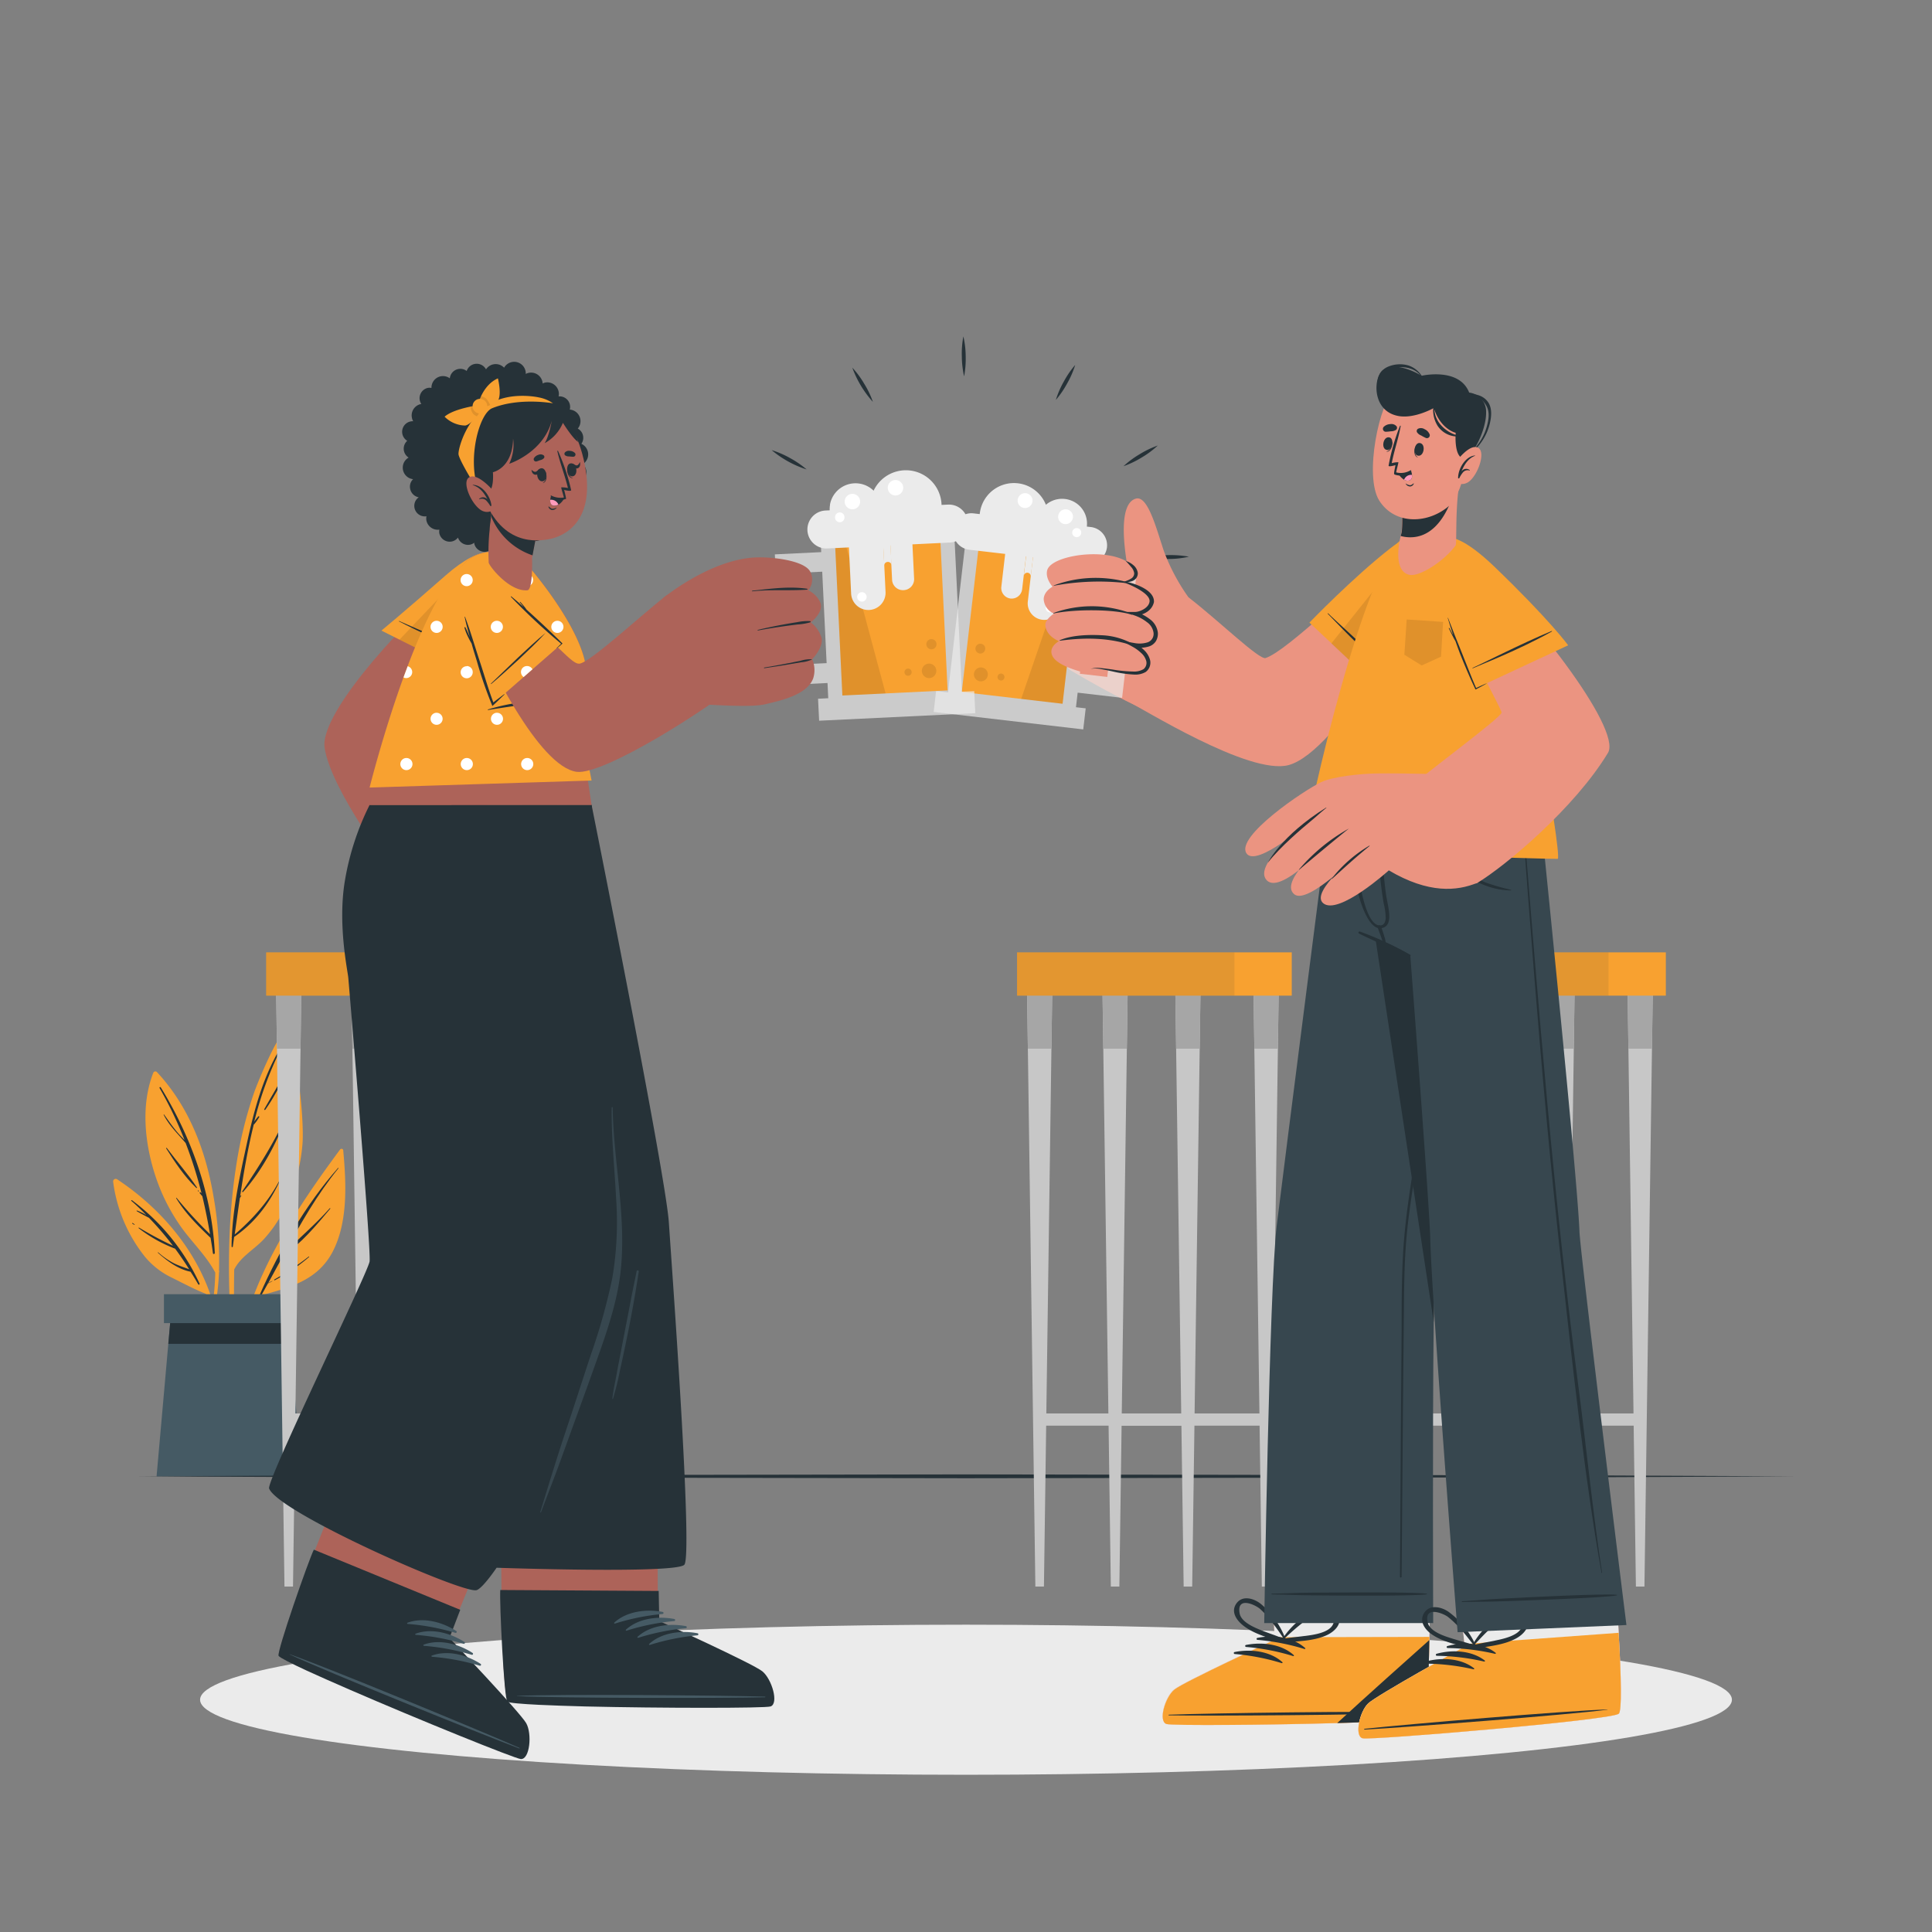 <svg xmlns="http://www.w3.org/2000/svg" viewBox="0 0 500 500"><rect x="0" y="0" width="500" height="500" fill="#808080" stroke="none"/><g id="freepik--Shadow--inject-12"><ellipse cx="250" cy="439.89" rx="198.22" ry="19.42" style="fill:#ebebeb"></ellipse></g><g id="freepik--Plant--inject-12"><path d="M88,297.51C76.41,313.17,64.36,331.33,61.43,351c0,.3.44.39.5.1a116.83,116.83,0,0,1,5.12-15.72c7.59-2.09,15-3.81,19-11.35,4.07-7.75,3.55-17.86,2.78-26.3C88.82,297.23,88.2,297.21,88,297.51Z" style="fill:#F8A130"></path><path d="M67.16,335.19c5.19-11.65,11.86-23.34,20.33-32.93.06-.06.15,0,.09.1-5.54,6.82-9.76,14.25-13.87,21.81,3.82-3.88,8-7.36,11.64-11.48.07-.08.18,0,.12.12-3.6,4.31-7.53,9-12.22,12.2q-1.89,3.48-3.81,7c.31-.18.64-.34,1-.49.06,0,.11.05,0,.08-.36.18-.71.37-1.08.53-.61,1.1-1.21,2.2-1.84,3.3C67.39,335.66,67.05,335.44,67.16,335.19Z" style="fill:#263238"></path><path d="M71,331.13a67.77,67.77,0,0,0,8.87-5.92c.08-.06.19,0,.11.11a46.87,46.87,0,0,1-8.85,6C71,331.42,70.88,331.21,71,331.13Z" style="fill:#263238"></path><path d="M60.09,348c0,.24.43.23.42,0,.06-6.46,0-13,.1-19.45,1.66-3.34,5.21-5.19,7.69-7.87a34.62,34.62,0,0,0,4.61-6.42,46.11,46.11,0,0,0,5.34-17.83c.69-6.91-1.94-29.73-4.85-28.94-1.51.41-6.4,11.71-7.7,15.45a107.21,107.21,0,0,0-4.6,18.94C58.74,317.11,58.93,332.73,60.09,348Z" style="fill:#F8A130"></path><path d="M60,320.16l0,0c.36-8.18,2.2-16.44,3.92-24.37,1.86-8.55,4-16.59,8.43-24.22.08-.14.29,0,.22.13a90.26,90.26,0,0,0-6.77,18.59c.29-.46.65-.9,1-1.33.12-.18.4,0,.28.16A11.67,11.67,0,0,1,65.74,291s0,0-.06,0c-1.51,6.11-2.6,12.36-3.53,18.59l.21-.24c0-.05.12,0,.09.07s-.24.41-.37.62c-.47,3.16-.9,6.32-1.34,9.45,5.63-4.82,10.44-10.49,13.16-17.48a0,0,0,1,1,0,0c-2.66,7.25-6.85,13.7-13.3,18.1-.12.85-.23,1.69-.35,2.53,0,.17-.31.13-.31,0,0-.75,0-1.5.07-2.24A.17.17,0,0,1,60,320.16Z" style="fill:#263238"></path><path d="M62.7,308.31c4.3-6.43,8.32-12.67,11.47-19.77a.08.08,0,0,1,.14.06c-2.65,7.06-6.37,14.2-11.4,19.87A.13.13,0,0,1,62.7,308.31Z" style="fill:#263238"></path><path d="M68.42,287c1.78-3.15,3.66-6.22,5.34-9.44,0-.09.17,0,.13.08a48.81,48.81,0,0,1-5.2,9.52A.16.16,0,1,1,68.42,287Z" style="fill:#263238"></path><path d="M67.72,288.33a0,0,0,0,1,0,.05S67.68,288.33,67.72,288.33Z" style="fill:#263238"></path><path d="M55.71,329.35a65.59,65.59,0,0,1-1.51,12.73c.07.46.14.92.2,1.4a60.64,60.64,0,0,0,2.28-14.2.43.43,0,0,0,0-.44h0a94.18,94.18,0,0,0-1.43-19.24c-2-11.88-6.37-23.28-14.66-32.18a.59.59,0,0,0-.91.19c-3.34,8.5-2.18,18.64.67,27.12a49.64,49.64,0,0,0,6.57,12.89C49.78,321.6,53.4,325,55.71,329.35Z" style="fill:#F8A130"></path><path d="M41.59,281.39c7.85,12.74,13.32,27.85,14,42.9,0,.27-.44.34-.48.07-.18-1.35-.39-2.7-.61-4h0c-3.25-3.11-6.58-6.39-8.91-10.28,0-.06.06-.15.11-.08a107.27,107.27,0,0,0,8.66,9.42c-.57-3.33-1.23-6.61-2-9.84-.21-.24-.42-.48-.62-.73s.09-.39.23-.23l.19.21a111.9,111.9,0,0,0-4.11-13c-2-2.39-4.23-4.45-5.69-7.32a.06.06,0,0,1,.11-.06c1.17,1.64,2.3,3.29,3.63,4.82.53.61,1.11,1.17,1.66,1.77a100.18,100.18,0,0,0-6.43-13.4A.18.18,0,0,1,41.59,281.39Z" style="fill:#263238"></path><path d="M43.18,297.11c2.54,3.41,5.43,6.67,7.79,10.2.07.1-.08.21-.16.13-3-2.84-5.6-6.73-7.8-10.23C42.94,297.1,43.11,297,43.18,297.11Z" style="fill:#263238"></path><path d="M51.33,308.1l.1.11a.08.08,0,0,1-.11.12l-.11-.11C51.13,308.15,51.25,308,51.33,308.1Z" style="fill:#263238"></path><path d="M29.29,305.89a39.12,39.12,0,0,0,8.29,19.44,20.59,20.59,0,0,0,6.72,5.24c2.91,1.44,6,3.1,9,4.28a58.45,58.45,0,0,1,3.18,11.28c.1-.33.19-.67.29-1-1.93-16.6-12.67-30.79-26.41-39.9A.67.67,0,0,0,29.29,305.89Z" style="fill:#F8A130"></path><path d="M34,310.79c-.1-.09,0-.26.14-.18a56.17,56.17,0,0,1,17.5,21.57c.1.23-.21.43-.34.2-.64-1.12-1.29-2.2-2-3.27h0c-3.13-.59-6.1-2.8-8.43-4.89-.06-.06,0-.15.09-.1a19.59,19.59,0,0,0,4,2.79c1.28.65,2.65,1.06,4,1.58-1.16-1.85-2.37-3.61-3.63-5.33a36.48,36.48,0,0,1-9.43-5.3c-.09-.06,0-.21.09-.15a93.39,93.39,0,0,0,8.76,4.68,79.25,79.25,0,0,0-6.18-7.21c-1.07-.56-2.15-1.13-3.18-1.73-.09-.05,0-.19.06-.16a11.27,11.27,0,0,1,2.44,1.2C36.68,313.24,35.41,312,34,310.79Z" style="fill:#263238"></path><path d="M34.33,316.52a3.94,3.94,0,0,1,.53.38s0,.11-.07.09a4.37,4.37,0,0,1-.55-.32C34.15,316.61,34.23,316.46,34.33,316.52Z" style="fill:#263238"></path><polygon points="78.17 382.07 40.52 382.07 43.56 347.79 44.23 340.23 74.46 340.23 75.13 347.79 78.17 382.07" style="fill:#455a64"></polygon><polygon points="75.13 347.79 43.56 347.79 44.23 340.23 74.46 340.23 75.13 347.79" style="fill:#263238"></polygon><rect x="42.43" y="334.94" width="33.84" height="7.48" style="fill:#455a64"></rect></g><g id="freepik--Floor--inject-12"><polygon points="35.33 382.07 89 381.83 142.66 381.74 250 381.57 357.34 381.74 411 381.83 464.67 382.07 411 382.32 357.34 382.4 250 382.57 142.66 382.4 89 382.31 35.33 382.07" style="fill:#263238"></polygon></g><g id="freepik--Chairs--inject-12"><rect x="94.25" y="365.8" width="39.09" height="3.16" style="fill:#c7c7c7"></rect><polygon points="97.51 256.43 97.3 271.4 95.98 365.8 95.94 368.96 95.35 410.6 93.14 410.6 92.56 368.96 92.52 365.8 91.2 271.4 90.99 256.43 97.51 256.43" style="fill:#c7c7c7"></polygon><polygon points="90.99 256.43 97.51 256.43 97.3 271.4 91.2 271.4 90.99 256.43" style="fill:#a6a6a6"></polygon><polygon points="136.59 256.43 136.38 271.4 134.44 410.6 132.22 410.6 131.64 368.96 131.6 365.8 130.28 271.4 130.07 256.43 136.59 256.43" style="fill:#c7c7c7"></polygon><polygon points="136.59 256.43 136.38 271.4 130.28 271.4 130.07 256.43 136.59 256.43" style="fill:#a6a6a6"></polygon><rect x="74.73" y="365.8" width="38.37" height="3.16" style="fill:#c7c7c7"></rect><polygon points="77.98 256.43 77.78 271.4 76.45 365.8 76.41 368.96 75.83 410.6 73.62 410.6 71.67 271.4 71.47 256.43 77.98 256.43" style="fill:#c7c7c7"></polygon><polygon points="71.47 256.43 77.98 256.43 77.78 271.4 71.67 271.4 71.47 256.43" style="fill:#a6a6a6"></polygon><polygon points="116.36 256.43 116.15 271.4 114.83 365.8 114.78 368.96 114.2 410.6 111.99 410.6 111.41 368.96 111.37 365.8 110.05 271.4 109.84 256.43 116.36 256.43" style="fill:#c7c7c7"></polygon><polygon points="109.84 256.43 116.36 256.43 116.15 271.4 110.05 271.4 109.84 256.43" style="fill:#a6a6a6"></polygon><rect x="68.88" y="246.47" width="71.1" height="11.2" style="fill:#F8A130"></rect><rect x="68.88" y="246.47" width="56.26" height="11.2" style="fill:#263238;opacity:0.1"></rect><rect x="385.39" y="365.8" width="39.09" height="3.16" style="fill:#c7c7c7"></rect><polygon points="388.65 256.43 388.45 271.4 387.13 365.8 387.08 368.96 386.5 410.6 384.29 410.6 383.71 368.96 383.67 365.8 382.35 271.4 382.14 256.43 388.65 256.43" style="fill:#c7c7c7"></polygon><polygon points="382.14 256.43 388.65 256.43 388.45 271.4 382.35 271.4 382.14 256.43" style="fill:#a6a6a6"></polygon><polygon points="427.74 256.43 427.53 271.4 425.58 410.6 423.37 410.6 422.79 368.96 422.75 365.8 421.43 271.4 421.22 256.43 427.74 256.43" style="fill:#c7c7c7"></polygon><polygon points="427.74 256.43 427.53 271.4 421.43 271.4 421.22 256.43 427.74 256.43" style="fill:#a6a6a6"></polygon><rect x="365.88" y="365.8" width="38.37" height="3.16" style="fill:#c7c7c7"></rect><polygon points="369.13 256.43 368.92 271.4 367.6 365.8 367.56 368.96 366.98 410.6 364.77 410.6 362.82 271.4 362.61 256.43 369.13 256.43" style="fill:#c7c7c7"></polygon><polygon points="362.61 256.43 369.13 256.43 368.92 271.4 362.82 271.4 362.61 256.43" style="fill:#a6a6a6"></polygon><polygon points="407.5 256.43 407.3 271.4 405.97 365.8 405.93 368.96 405.35 410.6 403.14 410.6 402.56 368.96 402.51 365.8 401.19 271.4 400.99 256.43 407.5 256.43" style="fill:#c7c7c7"></polygon><polygon points="400.99 256.43 407.5 256.43 407.3 271.4 401.19 271.4 400.99 256.43" style="fill:#a6a6a6"></polygon><rect x="360.02" y="246.47" width="71.1" height="11.2" style="fill:#F8A130"></rect><rect x="360.02" y="246.47" width="56.26" height="11.2" style="fill:#263238;opacity:0.1"></rect><rect x="288.58" y="365.8" width="39.09" height="3.16" style="fill:#c7c7c7"></rect><polygon points="291.84 256.43 291.63 271.4 290.31 365.8 290.27 368.96 289.69 410.6 287.48 410.6 286.9 368.96 286.85 365.8 285.53 271.4 285.32 256.43 291.84 256.43" style="fill:#c7c7c7"></polygon><polygon points="285.32 256.43 291.84 256.43 291.63 271.4 285.53 271.4 285.32 256.43" style="fill:#a6a6a6"></polygon><polygon points="330.92 256.43 330.72 271.4 328.77 410.6 326.56 410.6 325.98 368.96 325.94 365.8 324.62 271.4 324.41 256.43 330.92 256.43" style="fill:#c7c7c7"></polygon><polygon points="330.92 256.43 330.72 271.4 324.62 271.4 324.41 256.43 330.92 256.43" style="fill:#a6a6a6"></polygon><rect x="269.06" y="365.8" width="38.37" height="3.16" style="fill:#c7c7c7"></rect><polygon points="272.32 256.43 272.11 271.4 270.79 365.8 270.75 368.96 270.17 410.6 267.95 410.6 266.01 271.4 265.8 256.43 272.32 256.43" style="fill:#c7c7c7"></polygon><polygon points="265.8 256.43 272.32 256.43 272.11 271.4 266.01 271.4 265.8 256.43" style="fill:#a6a6a6"></polygon><polygon points="310.69 256.43 310.48 271.4 309.16 365.8 309.12 368.96 308.54 410.6 306.33 410.6 305.75 368.96 305.7 365.8 304.38 271.4 304.17 256.43 310.69 256.43" style="fill:#c7c7c7"></polygon><polygon points="304.17 256.43 310.69 256.43 310.48 271.4 304.38 271.4 304.17 256.43" style="fill:#a6a6a6"></polygon><rect x="263.21" y="246.47" width="71.1" height="11.2" style="fill:#F8A130"></rect><rect x="263.21" y="246.47" width="56.26" height="11.2" style="fill:#263238;opacity:0.1"></rect></g><g id="freepik--Lines--inject-12"><path d="M249.51,97.4a24.53,24.53,0,0,1-.59-5.16,23.82,23.82,0,0,1,.4-5.18,23.76,23.76,0,0,1,.6,5.16A24.52,24.52,0,0,1,249.51,97.4Z" style="fill:#263238"></path><path d="M225.9,104a27.07,27.07,0,0,1-5.33-8.86,23.88,23.88,0,0,1,3.09,4.18A23.44,23.44,0,0,1,225.9,104Z" style="fill:#263238"></path><path d="M208.75,121.49a26.79,26.79,0,0,1-9.05-5,24.11,24.11,0,0,1,4.77,2.06A24.64,24.64,0,0,1,208.75,121.49Z" style="fill:#263238"></path><path d="M202.65,145.24a24.53,24.53,0,0,1-5.16.59,23.82,23.82,0,0,1-5.18-.4,26.72,26.72,0,0,1,10.34-.19Z" style="fill:#263238"></path><path d="M209.24,168.85a24.39,24.39,0,0,1-4.18,3.09,23.44,23.44,0,0,1-4.68,2.24,27.07,27.07,0,0,1,8.86-5.33Z" style="fill:#263238"></path><path d="M291.25,168a24.14,24.14,0,0,1,4.77,2.07A22.76,22.76,0,0,1,300.3,173a27,27,0,0,1-9.05-5Z" style="fill:#263238"></path><path d="M297.35,144.26a26.72,26.72,0,0,1,10.34-.19,23.21,23.21,0,0,1-5.16.59A23.87,23.87,0,0,1,297.35,144.26Z" style="fill:#263238"></path><path d="M290.76,120.65a24.45,24.45,0,0,1,4.18-3.1,24,24,0,0,1,4.68-2.24,23.5,23.5,0,0,1-4.17,3.1A24.08,24.08,0,0,1,290.76,120.65Z" style="fill:#263238"></path><path d="M273.25,103.5a24.14,24.14,0,0,1,2.07-4.77,23.75,23.75,0,0,1,2.94-4.28,23.8,23.8,0,0,1-2.07,4.76A24.18,24.18,0,0,1,273.25,103.5Z" style="fill:#263238"></path></g><g id="freepik--character-2--inject-12"><path d="M301.89,446.17c2.17.7,64.2-.1,66.54-1.63.9-.57,1.31-9.62,1.49-20.56v-.34c.05-2.26.08-4.58.08-6.93,0-.33,0-.65,0-1,.09-15.8-.16-32.18-.16-32.18l-41.5.41,1.25,31.88,0,1.26.25,6.6,0,.68s-23.6,10.93-26,12.88S299.71,445.48,301.89,446.17Z" style="fill:#eb9481"></path><path d="M301.89,446.17c2.17.7,64.2-.1,66.54-1.63.9-.57,1.31-9.62,1.49-20.56v-.34c.05-2.26.08-4.58.08-6.93,0-.33,0-.65,0-1l-40.41.11,0,1.26.25,6.6,0,.68s-23.6,10.93-26,12.88S299.71,445.48,301.89,446.17Z" style="fill:#ebebeb"></path><path d="M301.88,446.17c1.35.44,25.38.29,44.19-.24,11.75-.32,21.46-.8,22.36-1.39s1.3-9.36,1.48-20.1c0-.15,0-.3,0-.45s0-.24,0-.36l-40,.08,0,.68s-23.61,10.92-26,12.88S299.71,445.48,301.88,446.17Z" style="fill:#F8A130"></path><path d="M302.56,443.76c10.45-.4,52.65-1,63-.59.08,0,.08.07,0,.07-10.35.62-52.55.87-63,.69C302.34,443.92,302.33,443.76,302.56,443.76Z" style="fill:#263238"></path><path d="M325.45,423.88c4.1-.82,9.14-.25,12.32,2.64.13.11,0,.28-.17.24a58.1,58.1,0,0,0-12.13-2.36A.26.26,0,0,1,325.45,423.88Z" style="fill:#263238"></path><path d="M322.5,425.71c4.1-.82,9.15-.25,12.33,2.64.12.11,0,.28-.17.24a57.56,57.56,0,0,0-12.14-2.36A.26.26,0,0,1,322.5,425.71Z" style="fill:#263238"></path><path d="M319.55,427.54c4.11-.82,9.15-.26,12.33,2.63.12.12,0,.29-.17.25a57.59,57.59,0,0,0-12.13-2.36A.26.26,0,0,1,319.55,427.54Z" style="fill:#263238"></path><path d="M321.9,420.81c2.94,2.23,6.74,3.1,10.15,4.32a.51.51,0,0,0,.64-.52c.07,0,.13-.07.1-.15a22,22,0,0,0-6.46-9.35c-1.74-1.42-4.76-2.38-6.35-.13S320.18,419.51,321.9,420.81Zm-1.09-3.29c-.78-4.51,4.09-2.2,5.33-1.1a23.05,23.05,0,0,1,2.21,2.32,63.88,63.88,0,0,1,3.89,5.38c-1.64-.7-3.32-1.25-5-1.89C325.27,421.47,321.24,420,320.81,417.52Z" style="fill:#263238"></path><path d="M346.44,418c-1-2.56-4.19-2.31-6.21-1.33a21.91,21.91,0,0,0-8.43,7.61c-.05.07,0,.13.06.16a.51.51,0,0,0,.5.66c3.6-.4,7.5-.37,10.87-1.86C345.2,422.38,347.42,420.42,346.44,418Zm-8.75,5.38c-1.76.24-3.53.39-5.29.69a64.81,64.81,0,0,1,5-4.33,23.32,23.32,0,0,1,2.68-1.76c1.46-.78,6.74-1.91,4.94,2.3C344.06,422.61,339.8,423.11,337.69,423.39Z" style="fill:#263238"></path><path d="M346.07,445.93c11.75-.32,21.46-.8,22.36-1.39s1.3-9.36,1.48-20.1C365.09,428.74,353.12,439.41,346.07,445.93Z" style="fill:#263238"></path><path d="M382.58,204.87s-9.31,104.82-10.83,112.82c-.35,1.82-.57,11.73-.71,24.46-.33,27.79-.13,77.9-.13,77.9H327.18s1.3-86.83,3.23-102.81,14.31-112.37,14.31-112.37Z" style="fill:#37474f"></path><path d="M329.16,412.43c6.82-.14,4.86-.2,11.68-.26,3.34,0,25.29-.23,28.41.29.06,0,.06.13,0,.14-3.12.52-25.07.32-28.41.29-6.82-.06-4.86-.12-11.68-.26A.1.1,0,0,1,329.16,412.43Z" style="fill:#263238"></path><path d="M362.6,362.8q.07-9.53.14-19c0-6.14,0-12.29.33-18.43.59-12.42,3.11-24.64,4.9-36.93s3.29-24.62,4.65-37c1.52-13.85,2.86-27.73,4.28-41.59,0-.09.16-.09.15,0-2.06,24.76-4.36,49.5-7.79,74.11q-1.27,9.18-2.79,18.32c-1,6.17-2,12.35-2.52,18.59s-.56,12.23-.62,18.36q-.09,9.51-.19,19c-.13,14.08-.27,35.75-.41,49.83a.21.21,0,0,1-.42,0C362.41,395.5,362.5,375.35,362.6,362.8Z" style="fill:#263238"></path><path d="M391.8,204.87s-18.53,104.82-20.05,112.82c-.35,1.82-.57,11.73-.71,24.46v0L350.19,204.87Z" style="fill:#263238"></path><path d="M352.66,449.87c2.22.54,64-4.65,66.26-6.35.86-.62.63-9.68,0-20.61,0-.11,0-.22,0-.34-.11-2.25-.25-4.57-.41-6.92,0-.32,0-.64-.06-1-1-15.76-2.44-32.08-2.44-32.08L374.66,386l3.5,31.71.14,1.26.71,6.56.08.67s-22.78,12.58-25,14.7S350.44,449.33,352.66,449.87Z" style="fill:#eb9481"></path><path d="M352.66,449.87c2.22.54,64-4.65,66.26-6.35.86-.62.63-9.68,0-20.61,0-.11,0-.22,0-.34-.11-2.25-.25-4.57-.41-6.92,0-.32,0-.64-.06-1l-40.3,3,.14,1.26.71,6.56.08.67s-22.78,12.58-25,14.7S350.44,449.33,352.66,449.87Z" style="fill:#ebebeb"></path><path d="M352.66,449.87c2.22.54,64-4.65,66.26-6.35.86-.62.63-9.68,0-20.61,0-.11,0-.22,0-.34L379,425.48l.08.67s-22.78,12.58-25,14.7S350.44,449.33,352.66,449.87Z" style="fill:#F8A130"></path><path d="M353.16,447.41c10.4-1.13,52.45-4.71,62.81-5,.09,0,.09.05,0,.06-10.28,1.35-52.36,4.59-62.81,5.15C353,447.59,352.94,447.44,353.16,447.41Z" style="fill:#263238"></path><path d="M374.58,426c4-1.11,9.11-.91,12.49,1.75.13.11,0,.29-.16.26a57.52,57.52,0,0,0-12.27-1.5A.26.26,0,0,1,374.58,426Z" style="fill:#263238"></path><path d="M371.77,428c4-1.11,9.11-.9,12.49,1.75.13.11,0,.29-.16.26a58.16,58.16,0,0,0-12.27-1.49A.27.27,0,0,1,371.77,428Z" style="fill:#263238"></path><path d="M369,430c4-1.11,9.11-.9,12.49,1.76.13.1,0,.28-.16.25A58.16,58.16,0,0,0,369,430.55.27.27,0,0,1,369,430Z" style="fill:#263238"></path><path d="M370.83,423.16c3.09,2,6.94,2.61,10.43,3.58a.51.51,0,0,0,.6-.57A.11.11,0,0,0,382,426a22,22,0,0,0-7.11-8.86c-1.83-1.3-4.92-2-6.34.31S369,422,370.83,423.16Zm-1.32-3.22c-1.1-4.43,3.93-2.48,5.24-1.47a24.28,24.28,0,0,1,2.37,2.17c1.56,1.58,2.87,3.36,4.26,5.08-1.68-.58-3.4-1-5.11-1.53C374.24,423.57,370.11,422.39,369.51,419.94Z" style="fill:#263238"></path><path d="M395.11,418.62c-1.2-2.47-4.34-2-6.29-.89a22,22,0,0,0-7.87,8.19.1.1,0,0,0,.07.16c0,.31.17.69.54.62,3.57-.65,7.46-.9,10.72-2.63C394.18,423.07,396.25,421,395.11,418.62Zm-8.34,6c-1.75.36-3.5.64-5.23,1.06,1.54-1.59,3-3.24,4.7-4.68a24.24,24.24,0,0,1,2.56-1.94c1.4-.88,6.58-2.38,5.08,1.94C393.06,423.37,388.85,424.18,386.77,424.61Z" style="fill:#263238"></path><path d="M377.23,422.41l43.69-1.85S409,324.7,408.77,318.81c-.57-15.29-10.73-114-10.73-114H344.68s3.37,22.78,9.13,37.22a66.59,66.59,0,0,1,11.16,5.1s5,65.26,5.18,73.4C370.52,336.65,377.23,422.41,377.23,422.41Z" style="fill:#37474f"></path><path d="M378.39,414.4c6.81-.43,4.85-.4,11.67-.75,3.33-.18,25.25-1.3,28.39-.91.07,0,.07.12,0,.14-3.09.64-25,1.38-28.36,1.49-6.82.22-4.86.09-11.69.23C378.27,414.61,378.27,414.41,378.39,414.4Z" style="fill:#263238"></path><path d="M394.13,210.69c2,24.85,4,49.7,6.29,74.53s4.95,49.81,8.2,74.61c1.81,13.86,3.83,33.38,6,47.2,0,.09-.13.13-.15,0-4.4-24.54-7.63-55-10.39-79.76s-5-49.6-7-74.44c-1.13-14.06-2.16-28.12-3.23-42.17C393.8,210.49,394.11,210.49,394.13,210.69Z" style="fill:#263238"></path><path d="M351.9,241.07A82.57,82.57,0,0,1,365,247.16a.15.15,0,0,1-.12.27c-4.4-1.89-8.89-3.7-13.18-5.83A.29.29,0,0,1,351.9,241.07Z" style="fill:#263238"></path><path d="M350.5,210.87c0-.15.28-.19.28,0,0,5.22.3,9.82.74,14.7.21,2.27,2,14.8,6,13.89.66-.16,1-.8,1.1-1.8a16.35,16.35,0,0,0-.52-3.84c-.44-2.62-.79-5.25-1-7.9a72.06,72.06,0,0,1,.16-14.83.13.13,0,0,1,.26,0,135.82,135.82,0,0,0,1.19,20.46c.5,3.26,2.14,8.17-1.27,8.67s-5.72-7.71-6.14-10A75.38,75.38,0,0,1,350.5,210.87Z" style="fill:#263238"></path><path d="M357.38,239.77a22.09,22.09,0,0,1,.88,2.6,5.85,5.85,0,0,1,.37,2.14.15.15,0,0,1-.27.05,7.56,7.56,0,0,1-.92-2.07c-.3-.81-.61-1.6-.89-2.42A.44.44,0,0,1,357.38,239.77Z" style="fill:#263238"></path><path d="M375.17,215a7.39,7.39,0,0,1,.16-1.63.08.08,0,0,1,.16,0,6.65,6.65,0,0,1,.19,1.41c.05.54.12,1.08.18,1.62a24.07,24.07,0,0,0,.58,3.27,11.63,11.63,0,0,0,3,5.39,15.55,15.55,0,0,0,5.08,3.35,59,59,0,0,0,6.51,1.87c.09,0,.07.15,0,.16A18.82,18.82,0,0,1,384,229a15.06,15.06,0,0,1-5.29-3.38,11.73,11.73,0,0,1-3.09-5.55,16.47,16.47,0,0,1-.43-3.28A16.1,16.1,0,0,1,375.17,215Z" style="fill:#263238"></path><path d="M370.22,148.26c-2.52,8.05-24.11,46.27-36.68,49.73-10.25,2.83-38.58-15.14-41.92-16.58-9.15-3.94,11.59-30.22,16.22-26.62,7.74,6,18.06,16.05,19.7,15.51,5.73-1.91,23.83-19.92,35.3-29.19C369.75,135.52,373,139.36,370.22,148.26Z" style="fill:#eb9481"></path><path d="M358,179.13l-19.12-18s11.3-11.73,21-19.28,17.38-6.42,9.93,12S358,179.13,358,179.13Z" style="fill:#F8A130"></path><path d="M359.94,174.4c-7.8-6.4-15-14.29-16.32-15.57-.06-.06.05-.16.11-.09,1.26,1.33,10.48,9.47,16.33,15.56C360.12,174.37,360,174.46,359.94,174.4Z" style="fill:#263238"></path><path d="M369.8,153.85c-7.45,18.37-11.8,25.29-11.8,25.29l-13.44-12.63,23-28.8C372.76,136.49,375.07,140.86,369.8,153.85Z" style="opacity:0.1"></path><path d="M302.3,185.28c3.5-.71,11.64-24.45,9.24-27.22a14.19,14.19,0,0,0-3-2.17h0a51.82,51.82,0,0,1-7.33-13.28c-1.93-5.74-4.14-14.49-7.27-13.56-4.56,1.33-3.1,12.73-1.85,19.22-3.41-1.14-6.45-1.81-8.36-1.55-6.35.87-12.08,23.51-6.49,26.86C282.69,176.8,298.8,186,302.3,185.28Z" style="fill:#eb9481"></path><path d="M242.26,178.81l-.63,5.45,38.71,4.51.64-5.45-2.52-.29.44-3.77,11.5,1.34,3.78-32.45-11.5-1.34.81-6.94-28.25-3.3c-.22,0-.45,0-.67,0l-4.22-.49-4.77,41a1.43,1.43,0,0,0,0,.29l-.21,1.83Zm39.85-27.11,7.1.82-2.65,22.67-7.09-.82Z" style="fill:#ebebeb;opacity:0.7"></path><rect x="251.11" y="141.05" width="26.27" height="39.69" transform="translate(508.08 351.31) rotate(-173.35)" style="fill:#F8A130"></rect><polygon points="264.28 180.88 274.99 182.13 279.59 142.71 277.45 142.46 264.28 180.88" style="opacity:0.1"></polygon><g style="opacity:0.1"><path d="M252.73,173.12a1.8,1.8,0,1,1-.29,2.53A1.8,1.8,0,0,1,252.73,173.12Z"></path><path d="M252.92,166.87a1.27,1.27,0,1,1-.2,1.79A1.27,1.27,0,0,1,252.92,166.87Z"></path><path d="M258.5,174.51a.9.9,0,1,1-.15,1.27A.91.91,0,0,1,258.5,174.51Z"></path></g><path d="M281.22,145.81l-30.36-3.54a4.72,4.72,0,0,1-4.15-5.25h0a4.73,4.73,0,0,1,5.25-4.16l30.36,3.54a4.75,4.75,0,0,1,4.16,5.26h0A4.74,4.74,0,0,1,281.22,145.81Z" style="fill:#ebebeb"></path><path d="M269.78,160.4h0a4.29,4.29,0,0,0,4.76-3.77l1.37-11.76a4.29,4.29,0,0,0-3.77-4.76h0a4.29,4.29,0,0,0-4.76,3.77L266,155.64A4.28,4.28,0,0,0,269.78,160.4Z" style="fill:#ebebeb"></path><path d="M265.75,142.28l-.78,6.66a.91.91,0,0,1,1.8.21l.78-6.66a.91.91,0,0,0-.8-1A.9.9,0,0,0,265.75,142.28Z" style="fill:#ebebeb"></path><path d="M261.53,154.9h0a2.73,2.73,0,0,0,3-2.4l1.33-11.39a2.73,2.73,0,0,0-2.39-3h0a2.74,2.74,0,0,0-3,2.4l-1.33,11.39A2.74,2.74,0,0,0,261.53,154.9Z" style="fill:#ebebeb"></path><path d="M281.28,134.81a6.48,6.48,0,0,1-8.62,6.82,6.4,6.4,0,0,1-4.22-5.34,6.47,6.47,0,0,1,8.61-6.82A6.4,6.4,0,0,1,281.28,134.81Z" style="fill:#ebebeb"></path><path d="M271.28,133.2a8.9,8.9,0,1,1-6.13-7.75A8.9,8.9,0,0,1,271.28,133.2Z" style="fill:#ebebeb"></path><path d="M273.86,133.5a1.92,1.92,0,1,0,2.13-1.68A1.93,1.93,0,0,0,273.86,133.5Z" style="fill:#fff"></path><path d="M263.38,129.33a1.92,1.92,0,1,0,2.13-1.68A1.92,1.92,0,0,0,263.38,129.33Z" style="fill:#fff"></path><path d="M277.5,137.68a1.17,1.17,0,1,0,1.3-1A1.16,1.16,0,0,0,277.5,137.68Z" style="fill:#fff"></path><path d="M270.63,157.14a1.18,1.18,0,1,0,1.31-1A1.17,1.17,0,0,0,270.63,157.14Z" style="fill:#fff"></path><path d="M293.62,147.35c1.63,2.91-2.73,3.17-2.73,3.17s6.36,1.14,6.88,4.78-4.78,3.64-5.16,3.66c.34.06,6.16,1.26,6.3,5s-5.16,3.08-5.51,3c.3.16,4.21,2.33,3.68,5.18-.91,4.9-11.07-.39-14.86,1a14.22,14.22,0,0,1,.34,1.39s-8.33-1.59-10.07-4.54c-1.46-2.47,1.58-4.06,1.58-4.06s-3.32-1.21-3.53-4.13c-.1-1.5,2.21-3,2.21-3a4.35,4.35,0,0,1-2.64-3.69c0-2.09,2.29-3.27,2.29-3.27s-2-2.2-1.36-4.34C272.37,143.18,290.12,141.14,293.62,147.35Z" style="fill:#eb9481"></path><path d="M272.74,151.59c-.06,0-.09-.07,0-.09a31,31,0,0,1,18.41-1c.2.05.19.39,0,.37A63.46,63.46,0,0,0,272.74,151.59Z" style="fill:#263238"></path><path d="M272.65,158.76c-.06,0-.09-.1,0-.12a29,29,0,0,1,20.16.13c.22.09.33.4.06.31C288.37,157.63,278.32,157.61,272.65,158.76Z" style="fill:#263238"></path><path d="M293.79,167.31c-6.36-2.33-12.83-2.39-19.49-1.49-.08,0-.09-.12,0-.15,3.14-1.32,7.44-1.45,10.79-1.27a17.91,17.91,0,0,1,8.81,2.69C294,167.16,293.93,167.36,293.79,167.31Z" style="fill:#263238"></path><path d="M291,150.45c.23.06-.12.33.11.4,1,.3,6.59,2.62,6.4,4.79-.17,1.73-2.61,2.72-3.69,2.73l-2.73,0,2.57.92a11,11,0,0,1,3.18,1.73,4,4,0,0,1,1.7,2.79,2.3,2.3,0,0,1-1.55,2.43,7,7,0,0,1-3.45.17l-3.19-.55,2.82,1.55a10.79,10.79,0,0,1,2.16,1.58,4.26,4.26,0,0,1,1.33,2.12,2.06,2.06,0,0,1-.7,2.05,4.66,4.66,0,0,1-2.47.64,36.69,36.69,0,0,1-5.58-.53c-.94-.13-1.89-.26-2.83-.35a6.79,6.79,0,0,0-2.84.18,7.54,7.54,0,0,1,2.8.08c.93.16,1.86.36,2.78.56a31.25,31.25,0,0,0,5.68.84,5.4,5.4,0,0,0,3-.67,3,3,0,0,0,1.16-3,5.36,5.36,0,0,0-1.58-2.67,11.6,11.6,0,0,0-2.38-1.79l-.37,1a7.92,7.92,0,0,0,4.09-.17,3.31,3.31,0,0,0,1.75-1.39,3.79,3.79,0,0,0,.48-2.16,5.06,5.06,0,0,0-2.14-3.54,12.29,12.29,0,0,0-3.53-1.85l-.16,1c1.38-.06,4.23-.86,4.82-3.52C298.85,152.24,292.21,150.65,291,150.45Z" style="fill:#263238"></path><path d="M290.89,150.52a6.71,6.71,0,0,0,1.88-.81,1.56,1.56,0,0,0,.76-1.37,3.11,3.11,0,0,0-.79-1.61q-.64-.78-1.41-1.56a5.28,5.28,0,0,1,1.93,1.05,3.15,3.15,0,0,1,1.2,2.06,2.1,2.1,0,0,1-1.34,2.06A3.59,3.59,0,0,1,290.89,150.52Z" style="fill:#263238"></path><path d="M403.16,222.27c-.15.16-65.08-1.89-65.64-2.58-.8-1,13.1-65.44,24.13-79.09,2.76-3.41,12.05-4.34,15.7-.55,10.57,11,12.48,18.83,15,26.13,1.87,5.41,4,14.59,5.87,24C401.32,205.64,403.72,221.67,403.16,222.27Z" style="fill:#F8A130"></path><polygon points="364.05 160.32 373.47 160.95 372.94 169.94 367.93 172.22 363.45 169.45 364.05 160.32" style="opacity:0.1"></polygon><path d="M380.87,144.84c13.71,11.44,39.06,43.71,35.27,50-8.6,14.23-26.4,29.19-33.83,33.67-3.21,1.94-22.15-20.1-19.41-23,3.29-3.5,25.9-19.88,25.71-21.13s-9.37-17.43-14.44-30.66C367.89,137.26,375.15,140.07,380.87,144.84Z" style="fill:#eb9481"></path><path d="M375.09,200.44s-11.38-.37-18.84-.27c-4.16.06-11.28.8-14.32,2.24-4.54,2.16-22.16,14.08-19.36,18.41,2.53,3.93,16.37-8.24,16.37-8.24s-15.05,11-11.13,15.21,17.72-11.66,17.72-11.66S330.32,227.82,335,231.47c3.57,2.76,16.88-10.86,16.88-10.86s-13,10.13-9.45,13.13c3.92,3.32,17-8.49,17-8.49,10.3,6.1,17.68,5.37,22.85,3.24C383.52,228,375.09,200.44,375.09,200.44Z" style="fill:#eb9481"></path><path d="M343.2,209c-11.7,7.28-15.21,14.44-15.08,14.27,3.11-4.05,9.12-9.12,10.81-10.51s2.63-2.31,4.33-3.7C343.3,209,343.24,209,343.2,209Z" style="fill:#263238"></path><path d="M349,214.48A47.06,47.06,0,0,0,336.2,225c-.12.18,0,.19.14,0,2.11-1.82,10.54-8.84,12.73-10.55A0,0,0,0,0,349,214.48Z" style="fill:#263238"></path><path d="M354.36,218.87a34.71,34.71,0,0,0-9.68,8.47c-.14.17,0,.18.18,0,3.17-2.88,5.63-5.16,9.58-8.39C354.5,218.94,354.44,218.82,354.36,218.87Z" style="fill:#263238"></path><path d="M405.84,167l-23.78,11.08s-6.69-14.84-10.11-26.64.49-18.53,14.79-4.79S405.84,167,405.84,167Z" style="fill:#F8A130"></path><path d="M401.6,163.44c-8.8,4.92-18.76,8.72-20.45,9.51-.08,0-.13-.1,0-.14,1.7-.68,12.64-6.29,20.45-9.52C401.64,163.26,401.69,163.39,401.6,163.44Z" style="fill:#263238"></path><path d="M381.86,178.45c-1.42-2.95-2.78-6.21-4-9.26-.42-1.07-.79-2.15-1.17-3.22-.65-1.08-1.18-2.24-1.74-3.36-.05-.1.1-.16.15-.07l1,1.86c-.5-1.48-1-3-1.43-4.48,0,0,.06-.08.08,0,1.15,3,2.36,6.06,3.59,9.07s2.36,6.09,3.67,9.06c0,0,2.84-1.3,2.84-1.24S381.87,178.48,381.86,178.45Z" style="fill:#263238"></path><path d="M364.8,148.77c2.69.53,9.08-3.69,11.92-7.63.19-.27.12-3.38.22-7.16.07-2.29.21-4.84.49-7.16l-15,1.73a37.07,37.07,0,0,1,.3,9.08,5.18,5.18,0,0,1-.22.94,1.55,1.55,0,0,0,0,.15C362,140.5,360.59,147.94,364.8,148.77Z" style="fill:#eb9481"></path><path d="M362.53,138.57a.5.5,0,0,0,0,.16A10,10,0,0,0,364,139c8.3.84,11.57-9,12.38-12.05l-13.91,1.6a38,38,0,0,1,.31,9.09A8.62,8.62,0,0,1,362.53,138.57Z" style="fill:#263238"></path><path d="M380.14,107.19c1.57,5.2-1.21,20.21-4.92,23.55-5.37,4.84-14.15,5.28-18.26-1.17-4-6.26,0-25.76,4.13-28.79C367.19,96.31,377.81,99.5,380.14,107.19Z" style="fill:#eb9481"></path><path d="M366.32,115.53s.06.06.06.1c-.23,1-.32,2.19.53,2.7,0,0,0,.07,0,.06C365.8,118,365.94,116.44,366.32,115.53Z" style="fill:#263238"></path><path d="M367.42,114.65c1.65.19,1.15,3.47-.38,3.29S366,114.49,367.42,114.65Z" style="fill:#263238"></path><path d="M360.34,114.4s-.09,0-.1.08c-.12,1-.43,2.17-1.4,2.36,0,0,0,.06,0,.06C360,116.92,360.38,115.39,360.34,114.4Z" style="fill:#263238"></path><path d="M359.59,113.2c-1.62-.38-2.25,2.88-.75,3.23S360.94,113.51,359.59,113.2Z" style="fill:#263238"></path><path d="M369,113.34a11.67,11.67,0,0,1-1.21-.64,2.15,2.15,0,0,1-1.1-.89.71.71,0,0,1,.24-.82,1.74,1.74,0,0,1,1.76.09,2.49,2.49,0,0,1,1.29,1.32A.74.74,0,0,1,369,113.34Z" style="fill:#263238"></path><path d="M358.64,111.74a12.27,12.27,0,0,0,1.36-.13,2.25,2.25,0,0,0,1.36-.41.71.71,0,0,0,.09-.85,1.76,1.76,0,0,0-1.67-.59,2.56,2.56,0,0,0-1.69.73A.75.75,0,0,0,358.64,111.74Z" style="fill:#263238"></path><path d="M365.81,125.11c-.28.2-.57.49-.95.46a2.79,2.79,0,0,1-1.05-.42s-.07,0-.05,0a1.38,1.38,0,0,0,1.2.75,1.08,1.08,0,0,0,.94-.77C365.93,125.11,365.85,125.08,365.81,125.11Z" style="fill:#263238"></path><path d="M365.21,121.9a3.56,3.56,0,0,1-2.55,1.19,4.84,4.84,0,0,1-1.25-.14,1.05,1.05,0,0,1-.24-.06l-.21-.07a.25.25,0,0,1-.17-.26h0s0-.06,0-.1h0v-.09c.1-.78.36-2,.36-2-.31.1-1.87.53-1.78.13a52.78,52.78,0,0,1,2.94-10.27.1.1,0,0,1,.19,0c-.57,3.25-1.7,6.38-2.32,9.64a6,6,0,0,1,1.71-.25c.1,0-.54,2.27-.56,2.63v0a4.86,4.86,0,0,0,3.76-.57C365.21,121.75,365.28,121.83,365.21,121.9Z" style="fill:#263238"></path><path d="M361.93,122.63a4.12,4.12,0,0,0,1.45,1.52,1.82,1.82,0,0,0,1.11.24c.85-.09,1-.83.93-1.49a4.3,4.3,0,0,0-.22-1A5.37,5.37,0,0,1,361.93,122.63Z" style="fill:#263238"></path><path d="M363.38,124.15a1.82,1.82,0,0,0,1.11.24c.85-.09,1-.83.93-1.49A1.94,1.94,0,0,0,363.38,124.15Z" style="fill:#ff9bbc"></path><path d="M378.81,118.63c-2.6-.26-2.08-6.62-2.08-6.62s-3.94-.89-5.66-6.42c0,0-5.25,3-9.51,2-6.67-1.5-6.12-10.23-3.53-11.91,3.67-2.37,9.87,1.57,9.87,1.57s9.73-2.27,12.32,4.35a4.94,4.94,0,0,1,4.38,5.12C384.69,111.5,380.75,118.83,378.81,118.63Z" style="fill:#263238"></path><path d="M377.63,112.8a8.87,8.87,0,0,1-4.9-3,6.62,6.62,0,0,1-1.29-6c0-.11-.14-.16-.17,0a7.66,7.66,0,0,0,.8,6.43,6.18,6.18,0,0,0,5.54,2.72C377.71,113,377.75,112.82,377.63,112.8Z" style="fill:#263238"></path><path d="M385.06,104c-1.26-1.73-3.27-2.08-5.27-2.1-.11,0-.11.19,0,.18a5.58,5.58,0,0,1,4.86,2.91c.94,1.62.63,3.6.15,5.32a14,14,0,0,1-5.93,8.09c-.05,0,0,.1.05.08a14,14,0,0,0,6.64-8.85C386,107.8,386.21,105.59,385.06,104Z" style="fill:#263238"></path><path d="M368.15,97.61a6.6,6.6,0,0,0-3.57-3A7.88,7.88,0,0,0,359,95a4.42,4.42,0,0,0-2.48,3.68,7.81,7.81,0,0,0,1.55,5s.09,0,.06,0a7.8,7.8,0,0,1-1.18-4.56,4.12,4.12,0,0,1,2.56-3.52c2.81-1.11,6.83-.73,8.52,2.15A.09.09,0,0,0,368.15,97.61Z" style="fill:#263238"></path><path d="M376.9,119.42s3.5-4.78,5.68-3.52-.54,8.24-3.15,9.15a2.63,2.63,0,0,1-3.49-1.5Z" style="fill:#eb9481"></path><path d="M381.75,117.88a0,0,0,0,1,0,.07c-1.83.7-2.82,2.36-3.53,4.08a1.45,1.45,0,0,1,2.18-.34s0,.11-.05.09a1.61,1.61,0,0,0-1.79.53,7.7,7.7,0,0,0-.89,1.42c-.09.16-.38.07-.31-.12v0C377.39,121.26,379.26,118.06,381.75,117.88Z" style="fill:#263238"></path></g><g id="freepik--character-1--inject-12"><path d="M119.4,148C99.88,165.17,82.82,185.64,84,193.51c1.63,10.59,16.38,31.15,25,41.12,2.54,2.93,24.93-17.3,22.22-20.44-3.28-3.78-20.55-23.1-20.75-23.56-.43-1,12-28.24,15.1-34.67C130.83,145.21,128.07,140.33,119.4,148Z" style="fill:#ad6359"></path><path d="M122.79,248.92c-5.61-3.19-14.51-14.19-15.64-17.67s17.08-19.25,20.76-18.51,21.71,12.94,24.14,19.06S128.59,252.23,122.79,248.92Z" style="fill:#ad6359"></path><path d="M146.43,223.14c-3.42.09-1.36,4.07-1.36,4.07s-4.34-5-7.83-3.55-.69,6.12-.51,6.46c-.23-.26-4.34-4.76-7.69-2.94s0,6.17.22,6.45c-.29-.18-4.26-2.48-6.49-.52-3.83,3.37,6.15,9.54,6.93,13.6,0,0-6.73,2.11-6.91,2.21,0,0,9.37,6.07,14.79,4.71a3.58,3.58,0,0,0,2.76-3.52s2.8,2.29,5.49.94c1.37-.7,1.48-3.52,1.48-3.52s2.33,1.74,4.64.39c1.85-1.07,1.67-3.74,1.67-3.74s3,.64,4.54-1.07C161.26,239.67,153.74,223,146.43,223.14Z" style="fill:#ad6359"></path><path d="M153.66,243.76a0,0,0,1,0,.09,0A31.78,31.78,0,0,0,145,227c-.15-.14-.45,0-.31.23A65.06,65.06,0,0,1,153.66,243.76Z" style="fill:#263238"></path><path d="M147.38,247.6c0,.07.14,0,.12,0-1.2-6.28-4.9-13.34-10.69-17.68-.2-.15-.53-.09-.31.1C140.13,233.15,145.42,242,147.38,247.6Z" style="fill:#263238"></path><path d="M128.76,233.46c5.39,4.39,8.84,10.06,11.54,16.39,0,.08.15,0,.14-.06-.48-3.45-2.62-7.31-4.55-10.17a18.26,18.26,0,0,0-7-6.34C128.79,233.22,128.64,233.37,128.76,233.46Z" style="fill:#263238"></path><path d="M145.07,227.21a21.16,21.16,0,0,0-3-2.38,7.08,7.08,0,0,0-3.43-1.28,2.34,2.34,0,0,0-1.56.53,3.36,3.36,0,0,0-1,1.4,4.09,4.09,0,0,0,.49,3.29l1.41,2.42-2.16-1.79a11.4,11.4,0,0,0-3.2-1.89,4.12,4.12,0,0,0-3.35,0,2.34,2.34,0,0,0-1.32,2.64,7,7,0,0,0,1.66,3.13l2.16,2.52L129,234.1a11.08,11.08,0,0,0-2.53-1.08,4.48,4.48,0,0,0-2.56-.06,2.14,2.14,0,0,0-1.44,1.7,4.69,4.69,0,0,0,.74,2.51,36.15,36.15,0,0,0,3.39,4.64c.61.76,1.22,1.52,1.79,2.31a6.8,6.8,0,0,1,1.33,2.59,7.55,7.55,0,0,0-1.54-2.42c-.62-.74-1.29-1.45-2-2.16a31.87,31.87,0,0,1-3.72-4.56,5.48,5.48,0,0,1-1-3,3,3,0,0,1,2-2.58,5.47,5.47,0,0,1,3.18,0,12.22,12.22,0,0,1,2.83,1.16l-.69.86a8.16,8.16,0,0,1-2-3.69,3.35,3.35,0,0,1,.31-2.27,3.87,3.87,0,0,1,1.64-1.57,5.2,5.2,0,0,1,4.25,0,12.58,12.58,0,0,1,3.48,2.13l-.76.64a4.88,4.88,0,0,1-.4-4.1,4.22,4.22,0,0,1,1.29-1.66,3,3,0,0,1,2-.59,7.19,7.19,0,0,1,3.59,1.61A16.76,16.76,0,0,1,145.07,227.21Z" style="fill:#263238"></path><path d="M131.35,214.28s27.18,3.08,20.77,13.12c-1.91,3-13.29,12.95-15.34,10.7-2.64-2.9,1.33-7.95,4.33-10.72,0,0-9.39.25-11.52-6.24A6.77,6.77,0,0,1,131.35,214.28Z" style="fill:#ad6359"></path><path d="M152.6,226.53a14.42,14.42,0,0,1-2.35,3.45,31.7,31.7,0,0,1-2.95,3,47.55,47.55,0,0,1-6.69,5.06,7.56,7.56,0,0,1-2,.9,3,3,0,0,1-1.27.07,2,2,0,0,1-1.2-.67,3.46,3.46,0,0,1-.87-2.28,6.64,6.64,0,0,1,.4-2.24,12.49,12.49,0,0,1,2.22-3.71,29.14,29.14,0,0,1,2.93-3l.35.84a16.84,16.84,0,0,1-3.19-.33,16.24,16.24,0,0,1-3.05-.92,10.84,10.84,0,0,1-2.7-1.66,8.11,8.11,0,0,1-2-2.43,9.31,9.31,0,0,0,2.18,2.16,11.24,11.24,0,0,0,2.73,1.36,14.93,14.93,0,0,0,2.95.71,15.36,15.36,0,0,0,3,.14l1.24-.06-.89.9a31.14,31.14,0,0,0-2.73,3,12.42,12.42,0,0,0-2,3.41c-.41,1.18-.5,2.57.23,3.35s2,.17,3.12-.46a40.13,40.13,0,0,0,3.44-2.22c1.13-.79,2.24-1.59,3.32-2.44A27,27,0,0,0,152.6,226.53Z" style="fill:#263238"></path><path d="M98.71,163.2l21.19,10.59s5.21-12.68,8.48-22.92-3.68-10.19-13-2C104.62,158.33,98.71,163.2,98.71,163.2Z" style="fill:#F8A130"></path><path d="M122.34,150.13a1.57,1.57,0,1,1-1.56-1.57A1.56,1.56,0,0,1,122.34,150.13Zm-3.06,23.35.62.31s.21-.5.56-1.39A1.56,1.56,0,0,0,119.28,173.48ZM113,160.66a1.57,1.57,0,1,0,1.56,1.56A1.56,1.56,0,0,0,113,160.66Z" style="fill:#fff"></path><path d="M103.32,160.72c1.84.85,7.47,3.25,9,3.94,2.88,1.34,5.8,2.65,8.59,4.16,0,0,0,.05,0,0-3-1.09-6-2.43-8.88-3.75-1.45-.65-7.35-3.47-8.7-4.23C103.16,160.83,103.22,160.67,103.32,160.72Z" style="fill:#263238"></path><path d="M126.19,157c-.42,1.34-.87,2.68-1.34,4,.26-.46.51-.93.76-1.39,0-.09.19,0,.15.07a21.91,21.91,0,0,1-1.25,2.28c-1.42,4-3,8-4.58,11.92a12.09,12.09,0,0,1-1.68-.9c-.1-.06-.1-.15,0-.1.32.17,1.46.64,1.52.69A158.63,158.63,0,0,1,126.06,157,.07.07,0,0,1,126.19,157Z" style="fill:#263238"></path><path d="M128.38,150.87c-3.27,10.24-8.48,22.92-8.48,22.92l-16.51-8.25,21.29-22.4C128.55,142.19,130.38,144.6,128.38,150.87Z" style="opacity:0.1"></path><path d="M116.82,208.32s11.84,106.28,12.09,107.62c0,.18,1.13,80.9,1.13,80.9h39.78s1.2-67.56-.44-83.33c-2.09-20.11-16.28-105.19-16.28-105.19Z" style="fill:#ad6359"></path><path d="M198.19,441.23c-2.18.72-64.3.33-66.66-1.19-.9-.56-1.37-9.61-1.63-20.57v-.35c-.06-2.25-.1-4.58-.12-6.94,0-.32,0-.64,0-1-.19-15.81,0-33.69,0-33.69h40.31l.14,33.53,0,1.27-.21,6.61,0,.68s23.72,10.78,26.13,12.73S200.36,440.52,198.19,441.23Z" style="fill:#ad6359"></path><path d="M180.34,423.71a.61.61,0,0,1-.24-.12Z" style="fill:#F8A130"></path><path d="M199.41,441.63c-1.45.47-28.33.46-47.9,0-4.52-.12-8.66-.26-12-.42-4.61-.23-7.7-.49-8.2-.81-.86-.56-2.08-25.92-1.84-28.91l41,.25.15,7.8s24.22,11,26.68,13S201.62,440.9,199.41,441.63Z" style="fill:#263238"></path><path d="M197.93,439.09c-10.64-.34-53.57-.68-64.11-.2-.08,0-.08.06,0,.06,10.54.56,53.47.56,64.1.31C198.15,439.25,198.15,439.09,197.93,439.09Z" style="fill:#455a64"></path><path d="M171.51,417.17c-4.18-.81-9.31-.2-12.53,2.76-.12.11,0,.29.18.25a58.11,58.11,0,0,1,12.33-2.48A.27.27,0,0,0,171.51,417.17Z" style="fill:#455a64"></path><path d="M174.52,419c-4.18-.81-9.31-.2-12.53,2.76-.12.11,0,.29.18.25a58.74,58.74,0,0,1,12.33-2.48A.27.27,0,0,0,174.52,419Z" style="fill:#455a64"></path><path d="M177.53,420.85c-4.19-.81-9.31-.2-12.53,2.76-.12.12,0,.29.18.25a59.38,59.38,0,0,1,12.33-2.48A.27.27,0,0,0,177.53,420.85Z" style="fill:#455a64"></path><path d="M180.53,422.69c-4.18-.81-9.3-.2-12.52,2.76-.12.12,0,.29.18.25a59.42,59.42,0,0,1,12.32-2.48A.27.27,0,0,0,180.53,422.69Z" style="fill:#455a64"></path><path d="M116.82,208.32S128.66,314.6,128.92,316c0,.07.16,11.09.35,25L153.21,209c-.07-.47-.11-.72-.11-.72Z" style="fill:#263238"></path><path d="M153.1,208.32s-11.47,25.55-16.52,37.8c0,0,14.32,76.08,13.37,85.6-1.58,15.77-24.19,67.72-24.19,67.72l-38.38-13s19.91-50.49,20.62-56.25c.47-3.82-13.28-77.42-14-78.9-9.22-18.09,1.69-42.93,1.69-42.93Z" style="fill:#ad6359"></path><path d="M133.81,454.41c-2.29-.15-59.74-23.78-61.36-26.07-.62-.86,2.33-9.43,6.2-19.69l.12-.32c.8-2.11,1.63-4.29,2.49-6.48.12-.3.24-.6.35-.91,5.74-14.73,12-29.9,12-29.9l38.25,13.87-12.69,31-.51,1.15L116,423.16l-.27.63s18,18.88,19.46,21.59S136.09,454.57,133.81,454.41Z" style="fill:#ad6359"></path><path d="M123.83,431.48q-.18-.15-.18-.21Z" style="fill:#F8A130"></path><path d="M134.79,455.24c-1.51-.11-26.43-10.19-44.4-18-4.15-1.8-7.94-3.48-11-4.88-4.18-1.94-6.94-3.34-7.29-3.82-.59-.85,7.78-24.81,9.12-27.49l37.89,15.57-2.79,7.29s18.32,19.3,19.87,22.06S137.12,455.38,134.79,455.24Z" style="fill:#263238"></path><path d="M134.37,452.32C124.63,448,85,431.63,75,428.12c-.08,0-.1,0,0,.07,9.56,4.46,49.37,20.54,59.32,24.29C134.51,452.56,134.58,452.41,134.37,452.32Z" style="fill:#455a64"></path><path d="M118.09,422.11c-3.58-2.32-8.56-3.68-12.65-2.14-.16.06-.07.29.07.3a58.59,58.59,0,0,1,12.36,2.32A.27.27,0,0,0,118.09,422.11Z" style="fill:#455a64"></path><path d="M120.18,424.94c-3.57-2.32-8.55-3.67-12.64-2.13-.16.06-.07.28.07.29A59.23,59.23,0,0,1,120,425.42.26.26,0,0,0,120.18,424.94Z" style="fill:#455a64"></path><path d="M122.29,427.77c-3.58-2.31-8.56-3.67-12.65-2.13-.16.06-.07.28.07.3a58.59,58.59,0,0,1,12.36,2.32A.27.27,0,0,0,122.29,427.77Z" style="fill:#455a64"></path><path d="M124.39,430.61c-3.58-2.32-8.56-3.67-12.65-2.13-.16,0-.07.28.07.29a59.23,59.23,0,0,1,12.36,2.32A.27.27,0,0,0,124.39,430.61Z" style="fill:#455a64"></path><path d="M153.1,208.32s19.17,95.54,20,108.06,6.26,86.2,4,88.58-48.58.77-48.58.77-3.69,5.47-5.24,5.81c-3.79.84-51.23-20.11-53.63-26.31-.75-2,25.56-55.81,26-58.77S90.31,255,90.14,253.07s-2.79-13.91-.87-25.21a69.31,69.31,0,0,1,6.38-19.54Z" style="fill:#263238"></path><path d="M146.25,370.88c2.27-6.79,4.46-13.62,6.71-20.42a155.75,155.75,0,0,0,5.49-19.63,86.77,86.77,0,0,0,1-20.68c-.4-7.83-1.24-15.65-1.15-23.5a.13.13,0,0,1,.26,0c.22,14,3.53,27.88,2.11,41.89-.7,6.86-2.75,13.51-5,20-2.34,6.68-4.77,13.34-7.19,20-1.37,3.77-2.71,7.55-4.1,11.31s-2.92,7.67-4.36,11.51c0,.13-.25.07-.2-.06C141.92,384.49,144,377.65,146.25,370.88Z" style="fill:#37474f"></path><path d="M159.57,355.68c.38-2.16.82-4.31,1.23-6.47.82-4.31,1.68-8.61,2.49-12.93.46-2.44,1-4.88,1.47-7.32.07-.3.59-.22.55.09-1.27,8.62-3,17.18-4.88,25.69a71.68,71.68,0,0,1-1.79,7.25c0,.08-.17.06-.16,0C158.69,359.86,159.2,357.77,159.57,355.68Z" style="fill:#37474f"></path><path d="M95.65,208.32H153.1l-4-26.69a14,14,0,0,0,2.16-11c-2.67-10.6-14.44-24.29-15.51-25.21A12.16,12.16,0,0,0,123,143.83C109,150.31,95.65,208.32,95.65,208.32Z" style="fill:#ad6359"></path><path d="M95.65,203.82,153.1,202l-4-20.32a14,14,0,0,0,2.16-11c-2.67-10.6-14.44-24.29-15.51-25.21A12.16,12.16,0,0,0,123,143.83C109,150.31,95.65,203.82,95.65,203.82Z" style="fill:#F8A130"></path><path d="M122.34,150.13a1.57,1.57,0,1,1-1.56-1.57A1.56,1.56,0,0,1,122.34,150.13Zm14.06-1.57a1.57,1.57,0,1,0,1.57,1.57A1.56,1.56,0,0,0,136.4,148.56Zm-30.89,23.86c-.37,1-.73,1.93-1.08,2.89a1.45,1.45,0,0,0,.72.18,1.56,1.56,0,0,0,.36-3.07Zm15.27,0a1.56,1.56,0,1,0,1.56,1.56A1.56,1.56,0,0,0,120.78,172.37Zm15.62,0a1.56,1.56,0,1,0,1.57,1.56A1.56,1.56,0,0,0,136.4,172.37Zm15.11.09a1.56,1.56,0,0,0,0,2.92A11.78,11.78,0,0,0,151.51,172.46ZM113,160.66a1.57,1.57,0,1,0,1.56,1.56A1.56,1.56,0,0,0,113,160.66Zm15.63,0a1.57,1.57,0,1,0,1.56,1.56A1.56,1.56,0,0,0,128.59,160.66Zm15.63,0a1.57,1.57,0,1,0,1.56,1.56A1.56,1.56,0,0,0,144.22,160.66Zm-39.07,35.51a1.57,1.57,0,1,0,1.56,1.57A1.57,1.57,0,0,0,105.15,196.17Zm15.63,0a1.57,1.57,0,1,0,1.56,1.57A1.57,1.57,0,0,0,120.78,196.17Zm15.62,0a1.57,1.57,0,1,0,1.57,1.57A1.56,1.56,0,0,0,136.4,196.17Zm15.55,0a1.56,1.56,0,0,0,.08,3.12,1.5,1.5,0,0,0,.52-.09Zm-39-11.71a1.56,1.56,0,1,0,1.56,1.56A1.56,1.56,0,0,0,113,184.47Zm15.63,0a1.56,1.56,0,1,0,1.56,1.56A1.56,1.56,0,0,0,128.59,184.47Zm15.63,0a1.56,1.56,0,1,0,1.56,1.56A1.56,1.56,0,0,0,144.22,184.47Z" style="fill:#fff"></path><path d="M132.32,179.81a48.22,48.22,0,0,1,8.06,0c1.33.14,2.66.34,4,.58.67.12,1.33.21,2,.3a7.65,7.65,0,0,0,2.08.06c.06,0,.08.1,0,.11a12.64,12.64,0,0,1-1.94.31,12.2,12.2,0,0,1-1.91-.06c-1.36-.13-2.71-.32-4.06-.46-2.74-.28-5.47-.57-8.2-.63C132.21,180.06,132.2,179.82,132.32,179.81Z" style="fill:#263238"></path><path d="M126.32,183.6a54.32,54.32,0,0,1,6.44-1.53,32.76,32.76,0,0,1,3.29-.36c.53,0,1-.07,1.58-.09s1.17,0,1.75,0c.06,0,.08.1,0,.1-.55,0-1.08.2-1.62.28l-1.64.25-3.26.5c-2.19.31-4.36.64-6.53,1C126.23,183.82,126.21,183.63,126.32,183.6Z" style="fill:#263238"></path><path d="M108.37,128.7a2.7,2.7,0,0,0-1.08,2.83,2.73,2.73,0,0,0,3.08,2.08,2.84,2.84,0,0,0,0,1.16,3,3,0,0,0,3.34,2.3,2.45,2.45,0,0,0,0,1,2.74,2.74,0,0,0,3.28,2.05,2.7,2.7,0,0,0,1.53-1,2.73,2.73,0,0,0,3.22,1.82,2.52,2.52,0,0,0,1-.5c0,.08,0,.17,0,.25a2.74,2.74,0,0,0,5.2.43,2.71,2.71,0,0,0,3.08,1.51,2.76,2.76,0,0,0,2-1.91,3.06,3.06,0,0,0,2,.22,2.94,2.94,0,0,0,1.88-1.38,3,3,0,0,0,4.59-2.38,2.78,2.78,0,0,0,1.07,0,2.73,2.73,0,0,0,2.11-2.92,2.8,2.8,0,0,0,1.32,0,3,3,0,0,0,2.26-3.61,2.83,2.83,0,0,0-.38-.91,1.56,1.56,0,0,0,.47-.06,2.73,2.73,0,0,0,2.06-3.27,2.61,2.61,0,0,0-.72-1.3,3,3,0,0,0,1.18-5,3,3,0,0,0,1.28-3.2,3,3,0,0,0-1.68-2.05,2.72,2.72,0,0,0-.93-3.94,3,3,0,0,0-2.07-4.92,2.73,2.73,0,0,0-2.9-3.41,2.72,2.72,0,0,0,0-1.3A3,3,0,0,0,141.1,99a2.9,2.9,0,0,0-.66.25,2.76,2.76,0,0,0-.07-.49,3,3,0,0,0-3.61-2.25,2.48,2.48,0,0,0-.7.27A2.78,2.78,0,0,0,136,96a3,3,0,0,0-5.54-.84,3,3,0,0,0-2.83-.86,3,3,0,0,0-1.85,1.29,2.73,2.73,0,0,0-5,.42,2.68,2.68,0,0,0-2.27-.48,2.72,2.72,0,0,0-2.1,2.38A3,3,0,0,0,114,97.4a3,3,0,0,0-2.34,3,2.6,2.6,0,0,0-1,0,2.74,2.74,0,0,0-2,3.29,2.65,2.65,0,0,0,.39.89l-.18,0a3,3,0,0,0-2.25,3.62,2.55,2.55,0,0,0,.32.82,2.58,2.58,0,0,0-.73.06,2.73,2.73,0,0,0-.82,5,2.73,2.73,0,0,0,.36,4.34,3,3,0,0,0,1.16,5.59,2.68,2.68,0,0,0-.75,2.54A2.76,2.76,0,0,0,108.37,128.7Z" style="fill:#263238"></path><path d="M126.48,145.65c.27,1,5.34,7.48,10,7.12,1.51-.13,1.22-8.43,1.22-8.43l.12-.62,1.64-8.65-10.29-6.15-1.49-.81s-.29,2.4-.63,5.38c0,.14,0,.28,0,.43s0,.33-.06.48c0,.45-.11.91-.16,1.36s-.07.68-.09,1.05-.06.72-.1,1.08A56,56,0,0,0,126.48,145.65Z" style="fill:#ad6359"></path><path d="M127.05,133.49a17.66,17.66,0,0,0,10.77,10.23l1.64-8.65-10.29-6.15-1.49-.81S127.39,130.51,127.05,133.49Z" style="fill:#263238"></path><path d="M151.32,120.16c3,15.16-5.71,18.68-9,19.33-3,.59-13.14,2.22-17.72-12.54s1.52-21,8.23-22.67S148.3,105,151.32,120.16Z" style="fill:#ad6359"></path><path d="M148.37,118.21a9.45,9.45,0,0,1-1.07-.09,1.66,1.66,0,0,1-1.06-.29.56.56,0,0,1-.09-.67,1.35,1.35,0,0,1,1.29-.48,2,2,0,0,1,1.34.54A.59.59,0,0,1,148.37,118.21Z" style="fill:#263238"></path><path d="M138.81,119.43c.35-.09.67-.23,1-.35a1.75,1.75,0,0,0,1-.56.55.55,0,0,0-.09-.66,1.35,1.35,0,0,0-1.37-.15,2,2,0,0,0-1.16.86A.59.59,0,0,0,138.81,119.43Z" style="fill:#263238"></path><path d="M141.22,122.13s-.08.06-.07.1c.19,1,.23,2.25-.65,2.74,0,0,0,.07,0,.06C141.64,124.69,141.56,123.08,141.22,122.13Z" style="fill:#263238"></path><path d="M140.12,121.18c-1.69.13-1.31,3.5.26,3.38S141.54,121.07,140.12,121.18Z" style="fill:#263238"></path><path d="M139.48,121.43c-.27.23-.53.6-.88.67s-.75-.23-1.06-.54c0,0-.06,0,0,0,.06.65.38,1.29,1.09,1.31s1-.61,1.12-1.28C139.71,121.51,139.59,121.34,139.48,121.43Z" style="fill:#263238"></path><path d="M146.8,121.12s.09,0,.09.08c.08,1,.34,2.24,1.33,2.49a0,0,0,0,1,0,.06C147,123.71,146.71,122.12,146.8,121.12Z" style="fill:#263238"></path><path d="M147.62,119.93c1.67-.31,2.16,3.06.61,3.34S146.22,120.18,147.62,119.93Z" style="fill:#263238"></path><path d="M148.36,120.05c.29.14.6.42.92.4s.59-.43.77-.82c0,0,0,0,.06,0,.11.64,0,1.34-.6,1.56s-1-.3-1.29-.92C148.18,120.18,148.24,120,148.36,120.05Z" style="fill:#263238"></path><path d="M142.08,131.11c.27.23.54.55.92.55a2.7,2.7,0,0,0,1.11-.33s.07,0,0,0a1.39,1.39,0,0,1-1.29.65,1.11,1.11,0,0,1-.89-.87C142,131.1,142,131.07,142.08,131.11Z" style="fill:#263238"></path><path d="M146,126.79s.41,1.53.5,2.27c0,.07-.17.12-.42.17,0,0,0,0,0,0a3.5,3.5,0,0,1-3.55-.88.08.08,0,0,1,.09-.12,5.3,5.3,0,0,0,3.31.52c0-.21-.79-2.6-.67-2.62a6.26,6.26,0,0,1,1.72.17c-.76-3.22-2-6.29-2.74-9.51a.1.1,0,0,1,.19-.07,53.61,53.61,0,0,1,3.38,10.11C147.87,127.24,146.29,126.88,146,126.79Z" style="fill:#263238"></path><path d="M146,129a4.39,4.39,0,0,1-1.44,1.61,1.92,1.92,0,0,1-1.14.28c-.87-.06-1-.82-1-1.5a4.76,4.76,0,0,1,.19-1.06A5.53,5.53,0,0,0,146,129Z" style="fill:#263238"></path><path d="M144.52,130.58a1.92,1.92,0,0,1-1.14.28c-.87-.06-1-.82-1-1.5A2,2,0,0,1,144.52,130.58Z" style="fill:#ff9bbc"></path><path d="M125.56,127.89c2.54-.32,2-5.68,2-5.68s5.08-1,5.23-8.7a11.54,11.54,0,0,1-1,6.51s8.75-2.82,11-11.1c0,0-.71,4.13-1.84,5.78a10.68,10.68,0,0,0,4.73-5.27s2.48,4,3.93,4.94c0,0-3.64-15.59-17.81-10.89,0,0-9,2.5-10.72,10.38S125.56,127.89,125.56,127.89Z" style="fill:#263238"></path><path d="M123.66,126.27c.72,2-4.94-7.25-5-8.76s2-9.15,8-12.91c5-3.14,11.67-2,12.83-1.74a9.33,9.33,0,0,1,3.62,1.51s-8.73-1.58-15.72,1.27C124,107,121,118.61,123.66,126.27Z" style="fill:#F8A130"></path><path d="M123.86,104.2s1.2-4.62,5-6.28c0,0,1,4,.06,5.68-.5.85-3.51,2.07-4,1.66A7.23,7.23,0,0,1,123.86,104.2Z" style="fill:#F8A130"></path><path d="M123.86,104.2a7.86,7.86,0,0,0,1,1.06.2.2,0,0,0,.08,0,.29.29,0,0,0,.11,0h.09a4.54,4.54,0,0,0,1.73-.44,9.1,9.1,0,0,0-.94-1.56,2.72,2.72,0,0,0-1.51-.72A10.1,10.1,0,0,0,123.86,104.2Z" style="fill:#050400;opacity:0.1"></path><path d="M123.06,105s-5.75.84-8,2.84a7.75,7.75,0,0,0,5.29,2.29c1.33-.06,4.25-3.41,3.85-4A5.73,5.73,0,0,0,123.06,105Z" style="fill:#F8A130"></path><path d="M121.76,105.27a3.46,3.46,0,0,0,.66,1.79,2.94,2.94,0,0,0,1,.68c.56-.71.9-1.34.75-1.58a5.86,5.86,0,0,0-1.11-1.13S122.55,105.11,121.76,105.27Z" style="fill:#050400;opacity:0.1"></path><path d="M122.87,106.46a1.89,1.89,0,1,0,0-2.68A1.89,1.89,0,0,0,122.87,106.46Z" style="fill:#F8A130"></path><path d="M127.26,126.58s-3.88-4.42-5.92-3,1.25,8.11,3.9,8.78a2.62,2.62,0,0,0,3.33-1.78Z" style="fill:#ad6359"></path><path d="M122.33,125.48a0,0,0,0,0,0,.07c1.87.53,3,2.08,3.85,3.73a1.45,1.45,0,0,0-2.19-.15.06.06,0,0,0,.06.09,1.61,1.61,0,0,1,1.82.36,7.59,7.59,0,0,1,1,1.33c.1.15.38,0,.3-.14l0,0C126.93,128.44,124.8,125.44,122.33,125.48Z" style="fill:#263238"></path><path d="M248.93,179l-.09-1.91c0-.1,0-.2,0-.3L246.77,134l-4.4.22a4.07,4.07,0,0,0-.7,0l-29.48,1.42.34,7.25-12,.58,1.63,33.87,12-.58.19,3.94-2.64.13.28,5.69,40.42-1.95-.28-5.69Zm-35-7.38-7.41.35-1.14-23.66,7.41-.36Z" style="fill:#ebebeb;opacity:0.7"></path><rect x="217" y="138.15" width="27.27" height="41.21" transform="translate(-7.38 11.29) rotate(-2.76)" style="fill:#F8A130"></rect><polygon points="229.19 179.46 218.01 180 216.02 138.84 218.26 138.73 229.19 179.46" style="opacity:0.1"></polygon><g style="opacity:0.1"><path d="M241.7,172.23a1.87,1.87,0,1,0,.13,2.64A1.87,1.87,0,0,0,241.7,172.23Z"></path><path d="M241.94,165.74a1.32,1.32,0,1,0,.09,1.87A1.33,1.33,0,0,0,241.94,165.74Z"></path><path d="M235.63,173.27a.93.93,0,1,0,.06,1.32A.93.93,0,0,0,235.63,173.27Z"></path></g><path d="M214.11,141.94l31.7-1.53a4.93,4.93,0,0,0,4.68-5.15h0a4.92,4.92,0,0,0-5.15-4.67l-31.7,1.53a4.92,4.92,0,0,0-4.68,5.14h0A4.92,4.92,0,0,0,214.11,141.94Z" style="fill:#ebebeb"></path><path d="M224.94,157.86h0a4.46,4.46,0,0,1-4.67-4.24l-.59-12.28a4.46,4.46,0,0,1,4.24-4.67h0a4.46,4.46,0,0,1,4.67,4.24l.59,12.28A4.46,4.46,0,0,1,224.94,157.86Z" style="fill:#ebebeb"></path><path d="M230.39,139.37l.33,6.95a.91.91,0,0,0-1-.89.93.93,0,0,0-.89,1l-.34-6.95a.94.94,0,0,1,.89-1A.93.93,0,0,1,230.39,139.37Z" style="fill:#ebebeb"></path><path d="M233.87,152.73h0a2.82,2.82,0,0,1-3-2.69l-.58-11.9a2.83,2.83,0,0,1,2.7-3h0a2.82,2.82,0,0,1,3,2.69l.58,11.9A2.83,2.83,0,0,1,233.87,152.73Z" style="fill:#ebebeb"></path><path d="M214.83,130.54a6.71,6.71,0,0,0,8.45,7.66A6.65,6.65,0,0,0,228,133a6.71,6.71,0,1,0-13.2-2.43Z" style="fill:#ebebeb"></path><path d="M225.3,129.57a9.24,9.24,0,1,0,6.89-7.59A9.24,9.24,0,0,0,225.3,129.57Z" style="fill:#ebebeb"></path><path d="M222.6,129.7a2,2,0,1,1-2.08-1.89A2,2,0,0,1,222.6,129.7Z" style="fill:#fff"></path><path d="M233.75,126.13a2,2,0,1,1-2.08-1.9A2,2,0,0,1,233.75,126.13Z" style="fill:#fff"></path><path d="M218.54,133.78a1.22,1.22,0,1,1-2.43.11,1.22,1.22,0,0,1,1.16-1.27A1.2,1.2,0,0,1,218.54,133.78Z" style="fill:#fff"></path><path d="M224.28,154.42a1.22,1.22,0,1,1-1.27-1.16A1.22,1.22,0,0,1,224.28,154.42Z" style="fill:#fff"></path><path d="M120.87,158.37c5.32,13.39,18.65,40,28.33,41.37,7,1,35-16.86,42.06-23.12,6.84-6.05-14.69-25.66-18.95-22.39-6,4.62-19.62,17.28-22.38,17.53-1.93.17-5-4.28-21.94-19.68C119.37,144.26,118.1,151.37,120.87,158.37Z" style="fill:#ad6359"></path><path d="M209.59,147.77a4.4,4.4,0,0,1-.4,5,6.51,6.51,0,0,1,3.11,3.16c1,2.49-2.46,5.15-2.46,5.15a8,8,0,0,1,2.74,3.86c.72,2.48-2.39,5.66-2.39,5.66a7.06,7.06,0,0,1,.28,4.91c-1.51,4.27-8.26,5.77-12.54,6.77s-17.34-.19-19.86-.16l-6.59-27.23s11.49-9.54,23.07-10.56C198.93,143.94,207.74,144.88,209.59,147.77Z" style="fill:#ad6359"></path><path d="M208.9,152.37c-4.76-.7-9.46,0-14.2.5-.1,0-.08.18,0,.17,4.71-.53,9.46-.11,14.17-.44A.12.12,0,0,0,208.9,152.37Z" style="fill:#263238"></path><path d="M209.66,160.74a13.22,13.22,0,0,0-3.26.26c-1.15.18-2.3.37-3.44.58-2.28.42-4.56.89-6.82,1.43-.1,0-.09.18,0,.16,2.27-.41,4.56-.79,6.85-1.11q1.73-.24,3.45-.45a14.84,14.84,0,0,0,3.24-.55A.17.17,0,0,0,209.66,160.74Z" style="fill:#263238"></path><path d="M210.09,170.62a8.67,8.67,0,0,0-2.93.39l-3.11.62c-2.08.4-4.16.8-6.25,1.13-.11,0-.09.18,0,.17,2.13-.33,4.26-.62,6.39-1l3.13-.53a8.1,8.1,0,0,0,2.79-.72A.06.06,0,0,0,210.09,170.62Z" style="fill:#263238"></path><path d="M127.61,182.12l17.84-15.58s-9.74-9.64-18-16.55-10.83-.47-6.79,11.26C125.35,174.81,127.61,182.12,127.61,182.12Z" style="fill:#F8A130"></path><path d="M122.34,150.13a1.57,1.57,0,1,1-1.56-1.57A1.56,1.56,0,0,1,122.34,150.13Zm14.06,22.24a1.55,1.55,0,0,0-.88,2.84l2.28-2A1.57,1.57,0,0,0,136.4,172.37Zm-7.81-11.71a1.57,1.57,0,1,0,1.56,1.56A1.56,1.56,0,0,0,128.59,160.66Z" style="fill:#fff"></path><path d="M120.43,162.33c.42.78.75,1.61,1.1,2.42l.07.15c-.49-1.73-1-3.46-1.34-5.22a.06.06,0,1,1,.11,0c1.41,3.75,2.52,7.62,3.78,11.43s2.34,7.6,3.54,10.69c0-.07,2.42-1.86,2.73-2.1.12-.1.25-.06,0,.16s-3,2.95-3,2.84a106.24,106.24,0,0,1-3.94-11.38c-.47-1.58-1-3.16-1.42-4.75-.3-.53-.6-1.06-.86-1.6a13.54,13.54,0,0,1-1-2.53C120.24,162.31,120.38,162.23,120.43,162.33Z" style="fill:#263238"></path><path d="M127.06,176.91c1.49-1.38,5.86-5.67,7.06-6.78,2.32-2.15,4.65-4.36,7.1-6.37,0,0,.05,0,0,0-2.15,2.37-4.52,4.59-6.84,6.79-1.15,1.09-6,5.47-7.22,6.44C127.1,177.1,127,177,127.06,176.91Z" style="fill:#263238"></path><path d="M132.33,154.35c1.08.9,2.15,1.82,3.2,2.76l-1-1.23c-.06-.07.07-.17.13-.1a17.77,17.77,0,0,1,1.63,2c3.13,2.81,6.31,5.8,9.29,8.76a13,13,0,0,1-1.47,1.21c-.1.07-.18,0-.09,0,.27-.23,1.14-1.11,1.21-1.15a156.79,156.79,0,0,1-13-12.13A.07.07,0,0,1,132.33,154.35Z" style="fill:#263238"></path></g></svg>

